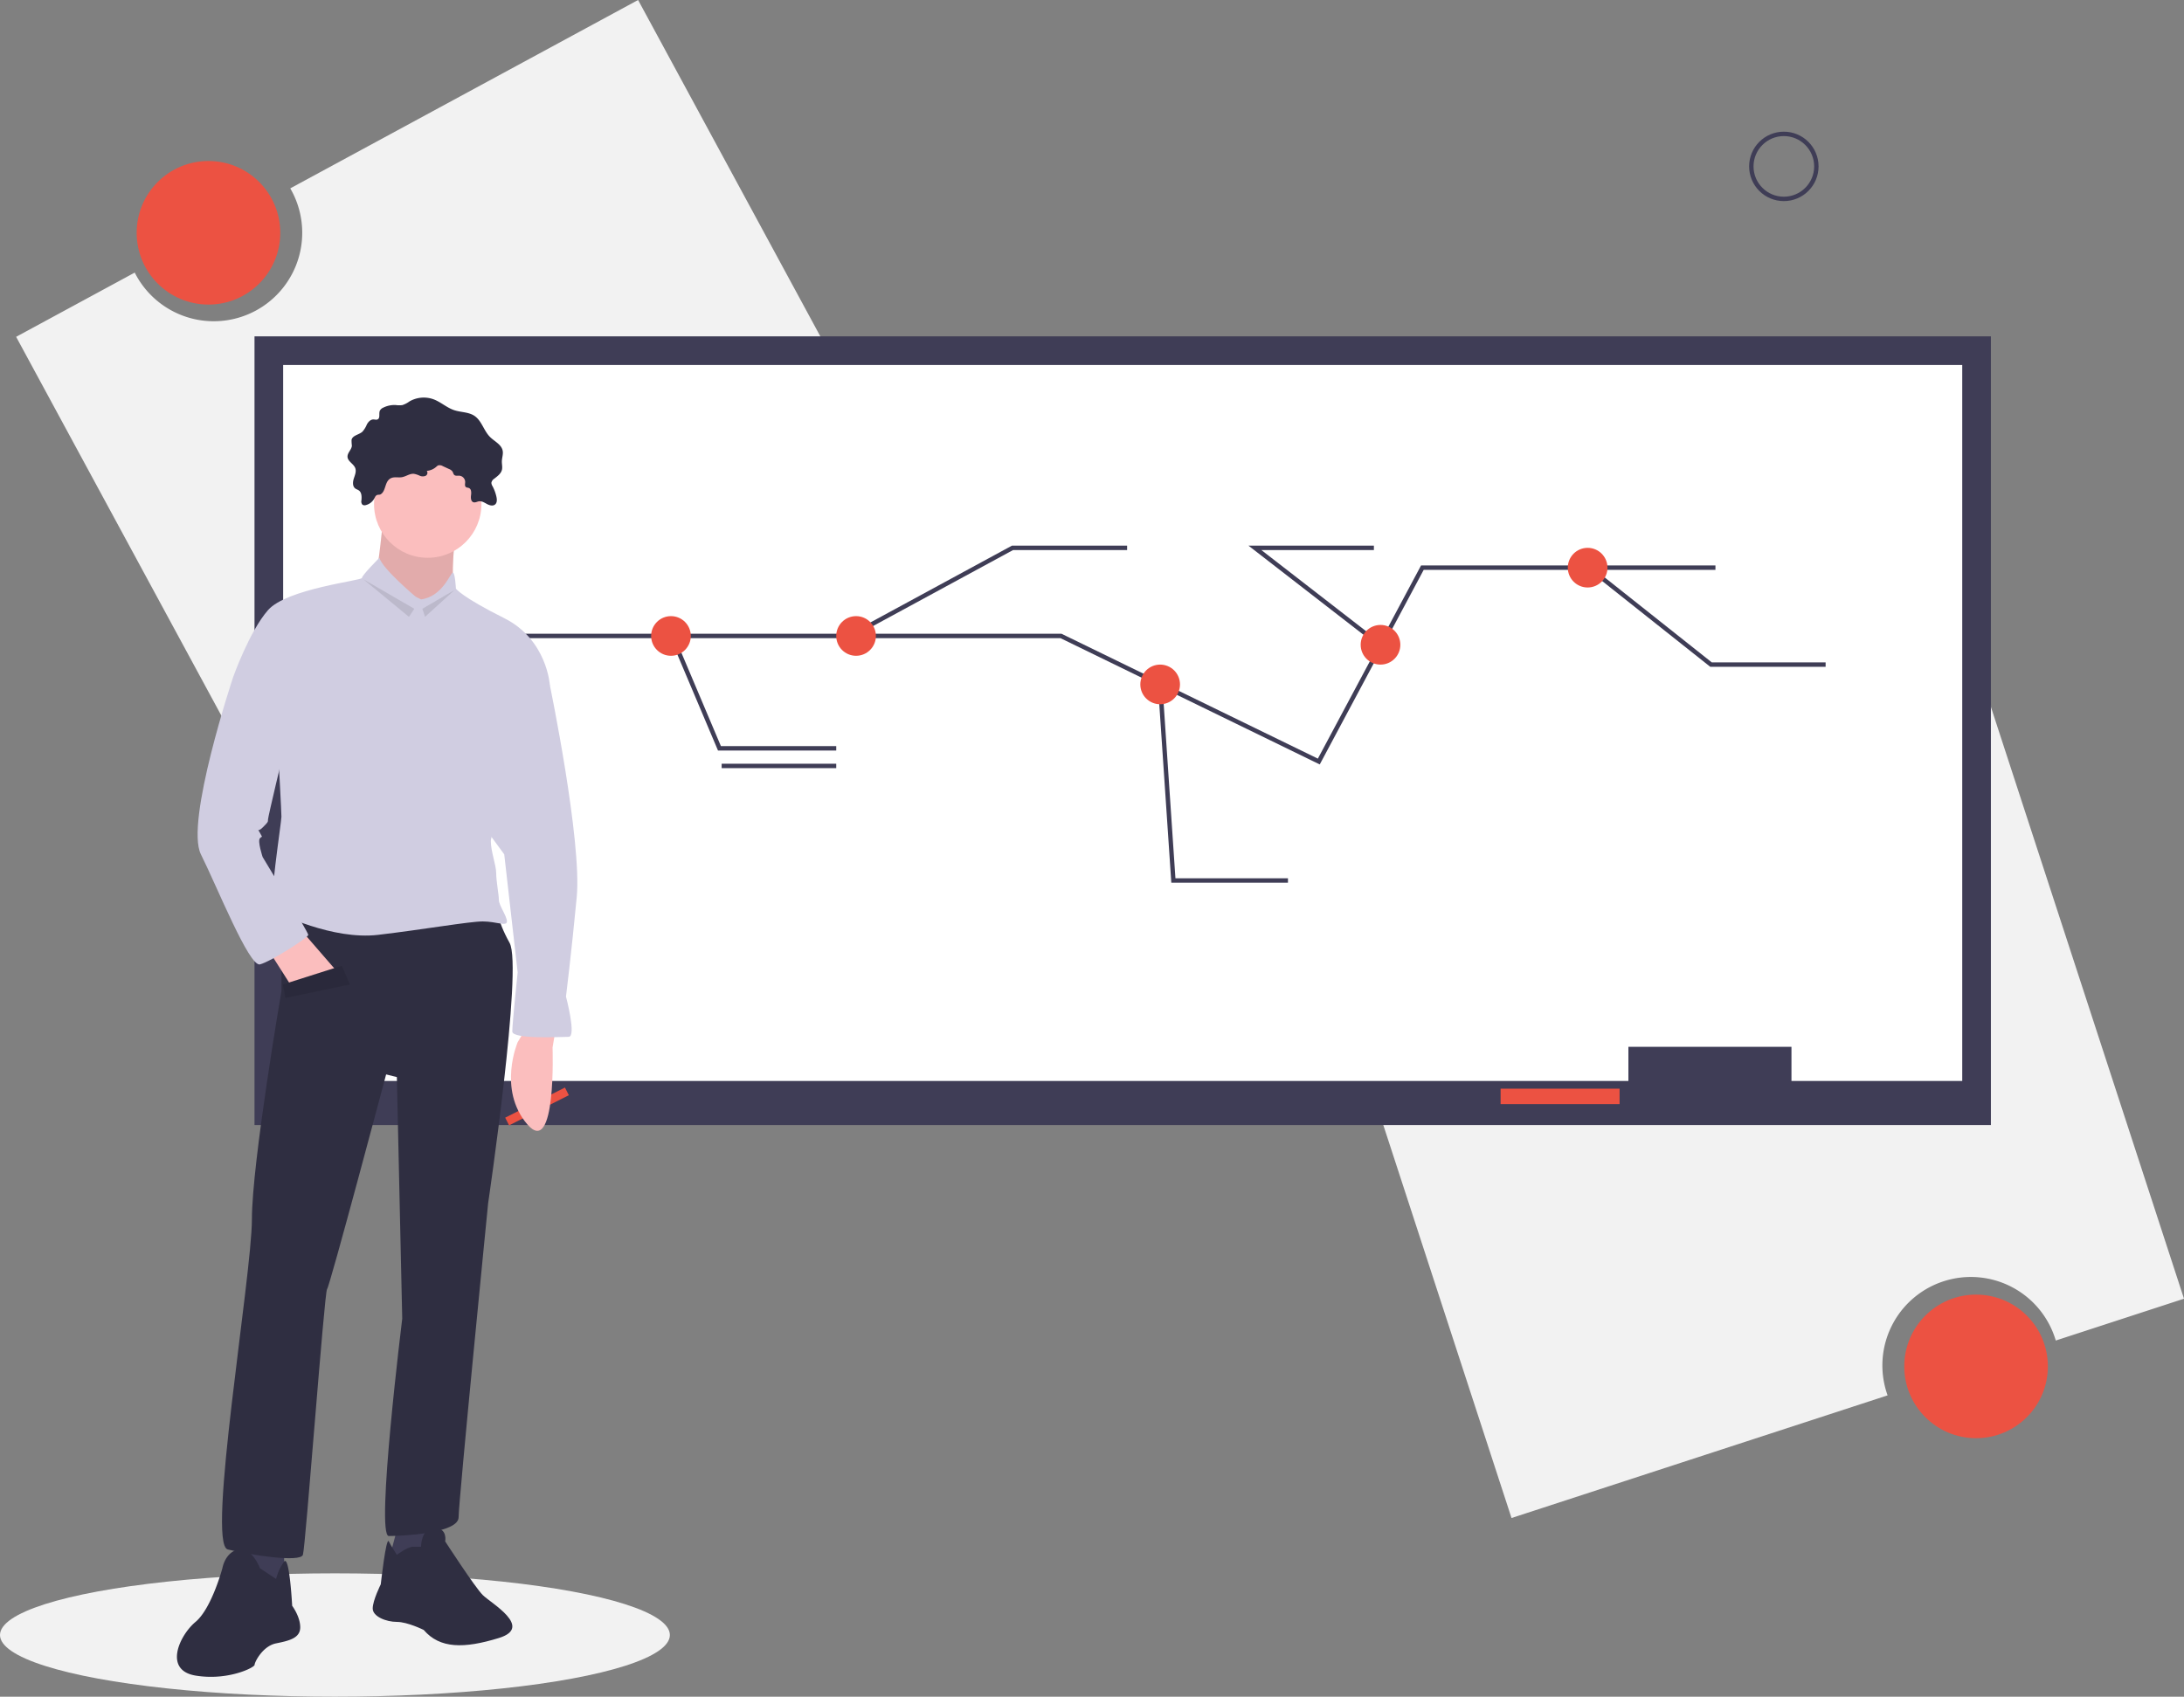 <svg id="e7b3b0c3-1e4f-480c-906c-c03021e90d10" data-name="Layer 1" xmlns="http://www.w3.org/2000/svg" width="991.14" height="770.178" viewBox="0 0 991.14 770.178"><rect x="0" y="0" width="991.14" height="770.178" fill="#808080" stroke="none"/><title>professor</title><path d="M394.011,64.911,236.158,150.413a40.156,40.156,0,1,1-70.587,38.234l-53.823,29.154L251.167,475.195,533.43,322.305Z" transform="translate(-104.43 -64.911)" fill="#f2f2f2"/><circle cx="94.604" cy="105.668" r="32.587" fill="#ec5242"/><path d="M790.385,753.975l170.672-55.671a40.156,40.156,0,1,1,76.319-24.894l58.194-18.982-90.777-278.297L699.608,475.679Z" transform="translate(-104.43 -64.911)" fill="#f2f2f2"/><circle cx="896.776" cy="620.244" r="32.587" fill="#ec5242"/><rect x="115.5" y="152.678" width="788" height="358" fill="#3f3d56"/><rect x="128.5" y="165.678" width="762" height="325" fill="#fff"/><rect x="739" y="475.178" width="74" height="25" fill="#3f3d56"/><rect x="681" y="494.178" width="54" height="7" fill="#ec5242"/><polyline points="190.5 288.678 481.5 288.678 526.616 310.657 598.5 345.678 645.5 257.678 778.5 257.678" fill="none" stroke="#3f3d56" stroke-miterlimit="10" stroke-width="2"/><polyline points="304.925 288.678 326.5 339.678 379.5 339.678" fill="none" stroke="#3f3d56" stroke-miterlimit="10" stroke-width="2"/><polyline points="385.807 288.678 459.5 248.678 511.5 248.678" fill="none" stroke="#3f3d56" stroke-miterlimit="10" stroke-width="2"/><circle cx="304.5" cy="288.678" r="9" fill="#ec5242"/><circle cx="388.5" cy="288.678" r="9" fill="#ec5242"/><polyline points="526.5 310.678 532.5 399.678 584.5 399.678" fill="none" stroke="#3f3d56" stroke-miterlimit="10" stroke-width="2"/><polyline points="626.65 292.971 569.5 248.678 623.5 248.678" fill="none" stroke="#3f3d56" stroke-miterlimit="10" stroke-width="2"/><polyline points="721.051 257.678 776.5 301.678 828.5 301.678" fill="none" stroke="#3f3d56" stroke-miterlimit="10" stroke-width="2"/><circle cx="526.5" cy="310.678" r="9" fill="#ec5242"/><circle cx="720.5" cy="257.678" r="9" fill="#ec5242"/><circle cx="626.5" cy="292.678" r="9" fill="#ec5242"/><line x1="327.5" y1="347.678" x2="379.5" y2="347.678" fill="none" stroke="#3f3d56" stroke-miterlimit="10" stroke-width="2"/><path d="M615.93,322.589h0Z" transform="translate(-104.43 -64.911)" fill="none" stroke="#3f3d56" stroke-miterlimit="10" stroke-width="2"/><path d="M727.93,321.589h0Z" transform="translate(-104.43 -64.911)" fill="none" stroke="#3f3d56" stroke-miterlimit="10" stroke-width="2"/><path d="M727.93,329.589h0Z" transform="translate(-104.43 -64.911)" fill="none" stroke="#3f3d56" stroke-miterlimit="10" stroke-width="2"/><path d="M932.93,374.589h0Z" transform="translate(-104.43 -64.911)" fill="none" stroke="#3f3d56" stroke-miterlimit="10" stroke-width="2"/><path d="M913.93,382.589h0Z" transform="translate(-104.43 -64.911)" fill="none" stroke="#3f3d56" stroke-miterlimit="10" stroke-width="2"/><path d="M688.93,472.589h0Z" transform="translate(-104.43 -64.911)" fill="none" stroke="#3f3d56" stroke-miterlimit="10" stroke-width="2"/><circle cx="809.542" cy="75.53" r="14.756" fill="none" stroke="#3f3d56" stroke-miterlimit="10" stroke-width="2"/><ellipse cx="152" cy="742.178" rx="152" ry="28" fill="#f2f2f2"/><polygon points="256.389 493.658 229.272 507.339 231.027 510.834 258.143 497.153 256.389 493.658" fill="#ec5242"/><path d="M356.41,533.122l-1.218,7.309s1.827,50.557-11.573,34.72-4.264-37.156-4.264-37.156l3.655-6.091Z" transform="translate(-104.43 -64.911)" fill="#fbbebe"/><path d="M278.443,299.221s-2.436,25.583-3.655,26.801,18.274,24.365,18.274,24.365l17.055-15.837s-1.218-23.146,2.436-28.019S278.443,299.221,278.443,299.221Z" transform="translate(-104.43 -64.911)" fill="#fbbebe"/><path d="M278.443,299.221s-2.436,25.583-3.655,26.801,18.274,24.365,18.274,24.365l17.055-15.837s-1.218-23.146,2.436-28.019S278.443,299.221,278.443,299.221Z" transform="translate(-104.43 -64.911)" opacity="0.1"/><polygon points="128.939 700.894 128.939 722.822 120.411 724.041 108.229 720.386 111.883 697.239 128.939 700.894" fill="#3f3d56"/><path d="M222.405,776.769s-3.655-9.746-9.746-8.528-7.309,8.528-7.309,8.528-4.873,18.274-12.182,24.365-14.619,21.928,0,24.365,26.801-3.655,26.801-4.873,3.655-8.528,9.746-9.746,10.964-2.436,10.964-7.309-3.655-9.746-3.655-9.746-1.218-23.108-3.655-20.082a24.234,24.234,0,0,0-3.655,7.899Z" transform="translate(-104.43 -64.911)" fill="#2f2e41"/><polygon points="181.323 689.93 176.45 708.203 188.632 710.64 194.723 704.549 195.941 688.712 181.323 689.93" fill="#3f3d56"/><path d="M284.534,770.678s4.873-3.655,7.309-3.655h3.655s0-8.528,6.091-8.528,4.873,6.091,4.873,6.091,13.401,20.71,17.055,24.365,23.146,14.619,7.309,19.492-26.801,4.873-34.111-3.655c0,0-7.309-3.655-12.182-3.655s-10.964-2.436-10.964-6.091,3.655-10.964,3.655-10.964,2.436-21.928,3.655-19.492S284.534,770.678,284.534,770.678Z" transform="translate(-104.43 -64.911)" fill="#2f2e41"/><path d="M232.15,474.647v40.202s-13.401,77.967-13.401,103.55-20.71,147.406-10.964,149.843,32.892,6.091,34.111,2.436,9.746-119.387,10.964-120.605,26.801-97.459,26.801-97.459l4.873,1.218,2.436,109.641s-12.182,98.677-6.091,98.677,31.674-1.218,31.674-8.528,13.401-142.533,13.401-142.533,15.837-107.205,9.746-118.169-6.091-17.055-6.091-17.055Z" transform="translate(-104.43 -64.911)" fill="#2f2e41"/><circle cx="194.114" cy="228.828" r="24.365" fill="#fbbebe"/><path d="M293.062,335.769s-15.228-12.791-16.446-17.664c0,0-7.919,7.919-7.919,9.137s-34.111,4.873-42.638,14.619-15.837,30.456-15.837,30.456l20.71,38.983s1.218,21.928,1.218,24.365-6.091,41.42-3.655,42.638,26.801,13.401,47.511,10.964,41.42-6.091,47.511-6.091,10.964,2.436,10.964,0-3.655-7.309-3.655-9.746-1.218-8.528-1.218-12.182-2.436-9.746-2.436-14.619,26.801-70.658,26.801-70.658-1.218-20.71-20.71-30.456-21.928-13.401-21.928-13.401-.38-7.309-1.408-7.309-4.683,10.964-14.429,12.182Z" transform="translate(-104.43 -64.911)" fill="#d0cde1"/><polygon points="122.847 432.883 131.375 446.283 153.303 441.41 137.466 423.137 122.847 432.883" fill="#fbbebe"/><path d="M346.664,366.224l7.309,9.746s14.619,70.658,12.182,96.24-4.873,45.075-4.873,45.075,4.873,18.274,1.218,18.274-25.583,1.218-25.583-2.436S339.355,506.321,339.355,506.321L333.264,452.719l-13.401-18.274Z" transform="translate(-104.43 -64.911)" fill="#d0cde1"/><path d="M281.995,281.911c1.494-.633,3.22-.119,4.82-.39,1.878-.317,3.559-1.709,5.455-1.533a10.484,10.484,0,0,1,2.597.843,3.391,3.391,0,0,0,2.661.095,1.512,1.512,0,0,0,.579-2.271,7.52,7.52,0,0,0,4.327-1.863,3.23,3.23,0,0,1,.826-.62,2.696,2.696,0,0,1,2.122.331l2.788,1.285a3.526,3.526,0,0,1,1.593,1.14c.332.517.396,1.212.866,1.608.599.505,1.495.258,2.277.307a2.912,2.912,0,0,1,2.63,2.84c-.011.818-.309,1.822.338,2.322.375.29.908.244,1.348.422,1.139.463,1.144,2.049.976,3.267s-.085,2.825,1.086,3.2c.825.264,1.667-.299,2.524-.424,1.293-.189,2.488.619,3.639,1.238s2.679,1.036,3.676.192c.928-.785.868-2.221.613-3.41a18.79,18.79,0,0,0-1.787-4.887,3.102,3.102,0,0,1-.518-1.521,2.754,2.754,0,0,1,1.278-1.86c1.41-1.115,3.032-2.237,3.488-3.975.335-1.276-.042-2.621-.013-3.94.035-1.605.673-3.202.374-4.779-.542-2.858-3.723-4.234-5.777-6.294-2.822-2.832-3.738-7.361-7.067-9.573-2.664-1.769-6.148-1.558-9.182-2.571-3.332-1.112-6.015-3.667-9.302-4.907a12.963,12.963,0,0,0-11.019.966,11.028,11.028,0,0,1-3.239,1.655,11.647,11.647,0,0,1-2.949-.034,11.381,11.381,0,0,0-5.623,1.16,3.144,3.144,0,0,0-1.575,1.382c-.589,1.307.266,3.35-1.024,3.975-.601.291-1.312.012-1.98.027-1.299.029-2.299,1.159-2.917,2.302a11.033,11.033,0,0,1-2.044,3.29c-1.588,1.391-4.474,1.621-4.889,3.691a20.124,20.124,0,0,0,.149,2.622c-.12,1.835-2.083,3.229-1.981,5.064.118,2.117,2.808,3.152,3.527,5.147.548,1.519-.173,3.161-.669,4.698s-.645,3.506.635,4.49c.502.386,1.148.544,1.66.916,1.325.964,1.308,2.908,1.161,4.54a2.135,2.135,0,0,0,.481,1.944,1.799,1.799,0,0,0,1.472.177,6.01,6.01,0,0,0,3.804-2.862c.427-.705.512-1.327,1.288-1.702.526-.254,1.165-.027,1.7-.357C279.746,287.709,278.869,283.236,281.995,281.911Z" transform="translate(-104.43 -64.911)" fill="#2f2e41"/><path d="M213.877,368.661l-3.655,3.655S188.294,438.1,195.603,452.719s21.928,51.166,26.801,49.948,21.928-12.182,21.928-13.401-20.71-35.329-20.71-35.329-2.436-7.309-1.218-8.528,1.218,0,0-2.436-1.218,0,1.218-2.436,2.436-2.436,2.436-3.655,7.309-31.674,7.309-31.674Z" transform="translate(-104.43 -64.911)" fill="#d0cde1"/><polygon points="128.329 446.892 155.131 438.365 158.785 446.892 129.548 452.983 128.329 446.892" fill="#2f2e41"/><polygon points="128.329 446.892 155.131 438.365 158.785 446.892 129.548 452.983 128.329 446.892" opacity="0.1"/><polygon points="164.876 262.939 185.586 279.994 188.023 276.339 164.876 262.939" opacity="0.1"/><polygon points="206.296 267.812 191.678 276.339 192.896 279.994 206.296 267.812" opacity="0.1"/></svg>
